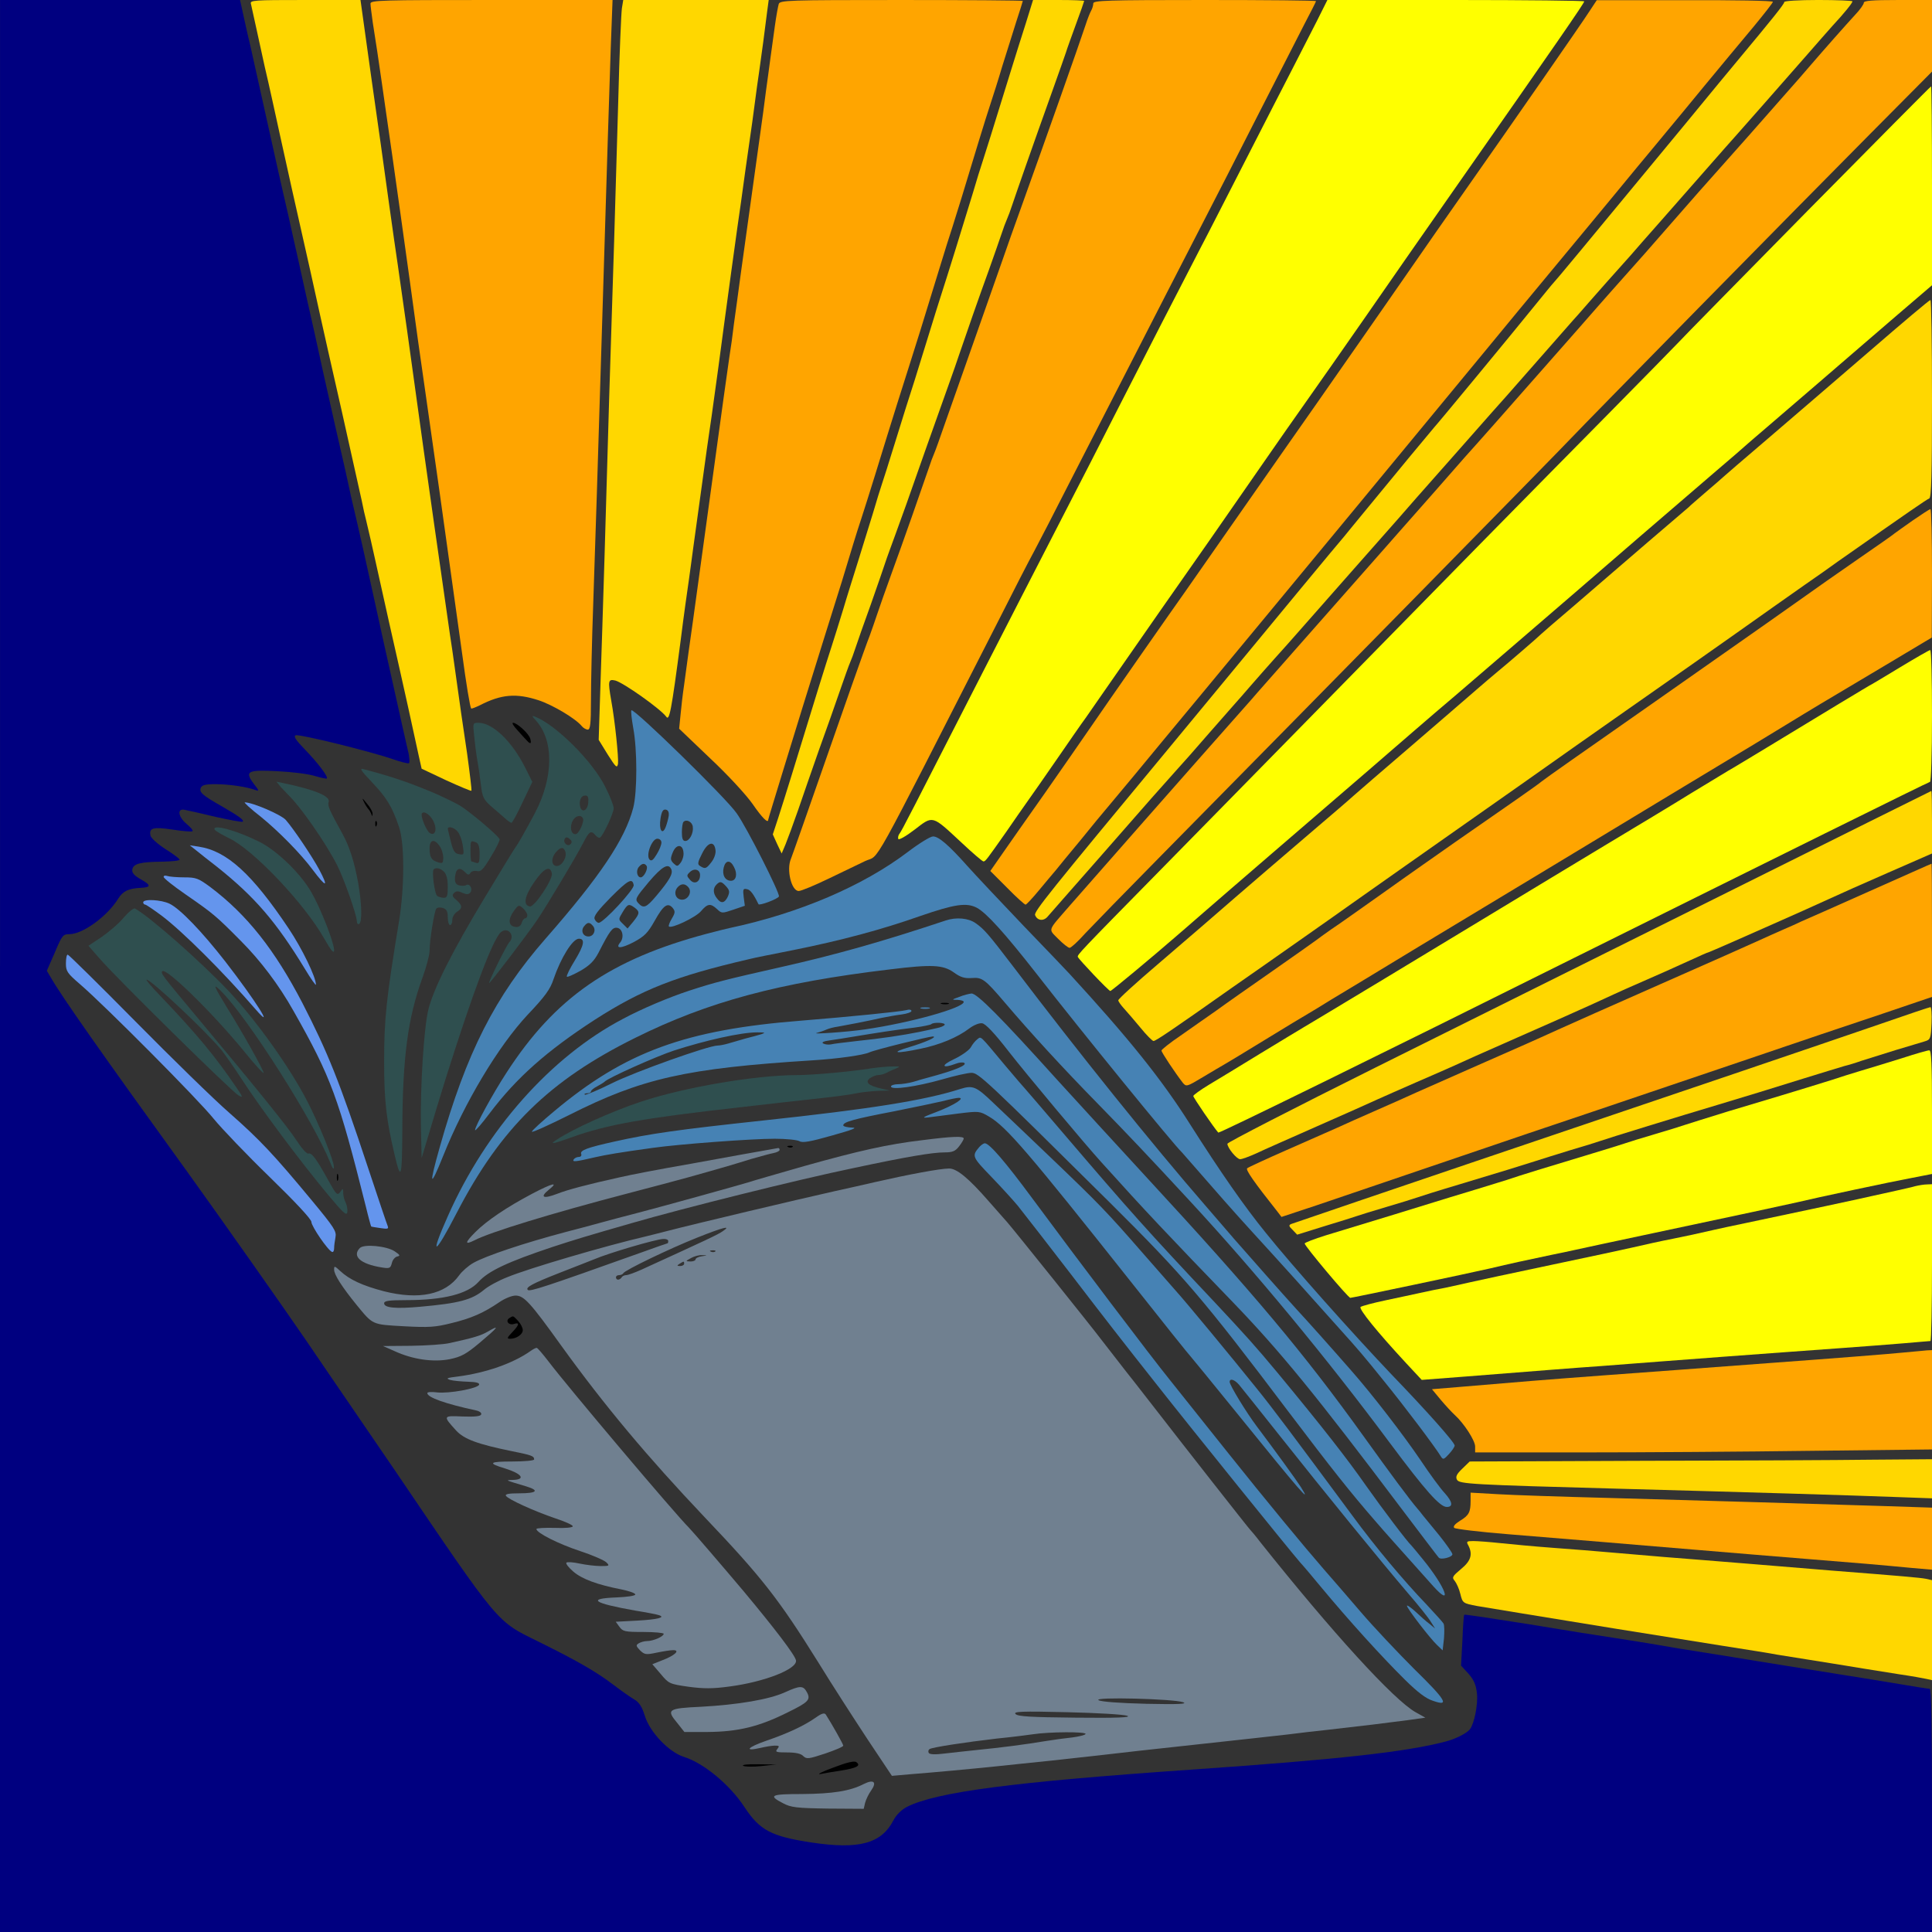 <?xml version="1.0" encoding="UTF-8" standalone="no"?>
<svg
   xmlns:dc="http://purl.org/dc/elements/1.1/"
   xmlns:cc="http://creativecommons.org/ns#"
   xmlns:rdf="http://www.w3.org/1999/02/22-rdf-syntax-ns#"
   xmlns:svg="http://www.w3.org/2000/svg"
   xmlns="http://www.w3.org/2000/svg"
   xmlns:sodipodi="http://sodipodi.sourceforge.net/DTD/sodipodi-0.dtd"
   xmlns:inkscape="http://www.inkscape.org/namespaces/inkscape"
   version="1.0"
   width="850pt"
   height="850pt"
   viewBox="0 0 850 850"
   preserveAspectRatio="xMidYMid meet"
   id="svg128"
   sodipodi:docname="bible76.svg"
   inkscape:version="0.92.2 5c3e80d, 2017-08-06">
  <rect x="0" y="0" width="850" height="850" fill="#333333" stroke="none"/>
  <defs
     id="defs132" />
  <sodipodi:namedview
     pagecolor="#ffffff"
     bordercolor="#666666"
     borderopacity="1"
     objecttolerance="10"
     gridtolerance="10"
     guidetolerance="10"
     inkscape:pageopacity="0"
     inkscape:pageshadow="2"
     inkscape:window-width="1920"
     inkscape:window-height="978"
     id="namedview130"
     showgrid="false"
     inkscape:zoom="0.48104058"
     inkscape:cx="566.66667"
     inkscape:cy="566.66667"
     inkscape:window-x="0"
     inkscape:window-y="1"
     inkscape:window-maximized="1"
     inkscape:current-layer="svg128" />
  <g
     transform="translate(0,850) scale(0.1,-0.1)"
     fill="#000000"
     stroke="none"
     id="g126">
    <path
       d="M0 4250 l0 -4250 4250 0 4250 0 0 535 c0 364 -3 535 -10 535 -6 0 -64 9 -128 20 -64 11 -189 31 -277 45 -356 57 -412 66 -465 75 -30 5 -86 14 -125 20 -71 11 -139 22 -242 40 -32 5 -103 17 -158 25 -55 8 -224 35 -374 60 -151 24 -277 43 -279 41 -2 -2 -6 -53 -8 -114 l-6 -110 33 -36 c24 -28 33 -49 37 -87 5 -49 -12 -132 -31 -157 -14 -18 -64 -43 -107 -54 -174 -46 -475 -79 -1110 -123 -796 -55 -1131 -99 -1261 -165 -24 -13 -46 -35 -58 -58 -53 -103 -151 -130 -362 -98 -176 27 -226 53 -294 156 -63 97 -180 194 -265 220 -67 21 -151 109 -173 181 -13 41 -25 60 -48 73 -17 10 -58 39 -92 65 -75 57 -161 106 -329 189 -185 91 -167 69 -628 749 -102 149 -205 300 -229 335 -24 35 -96 140 -159 233 -95 139 -370 530 -532 755 -378 523 -548 765 -595 847 l-19 32 35 80 c32 76 36 81 64 81 59 0 168 79 216 158 21 32 44 43 99 46 45 2 45 12 0 37 -30 17 -40 29 -38 43 4 26 34 34 131 35 42 1 77 4 77 9 0 4 -28 25 -63 47 -34 22 -63 48 -65 59 -7 34 12 39 98 26 44 -7 83 -10 87 -7 3 4 -9 18 -26 32 -38 32 -43 70 -8 62 12 -2 73 -16 136 -31 63 -14 117 -24 119 -21 7 7 -20 26 -91 67 -85 48 -101 62 -94 81 5 13 20 17 65 17 59 0 140 -12 176 -26 17 -6 16 -2 -7 27 -42 56 -29 63 104 56 63 -3 136 -12 164 -21 27 -8 51 -13 53 -11 7 7 -39 68 -96 127 -41 42 -52 59 -41 63 16 6 326 -70 427 -105 34 -12 66 -20 71 -18 4 2 3 28 -5 58 -12 51 -23 103 -75 335 -11 50 -24 108 -29 130 -5 22 -30 135 -55 250 -25 116 -55 248 -66 295 -20 83 -29 124 -48 213 -10 45 -21 93 -45 197 -8 36 -33 148 -56 250 -22 102 -54 246 -71 320 -34 155 -45 202 -59 265 -16 74 -28 126 -44 195 -8 36 -34 148 -56 250 -73 328 -81 364 -89 400 -5 19 -17 72 -27 118 l-18 82 -528 0 -528 0 0 -4250z"
       id="path4"
       style="fill:#000080" />
    <path
       d="M1104 8483 c2 -10 14 -63 26 -118 12 -55 28 -127 35 -160 8 -33 23 -100 34 -150 11 -49 49 -225 86 -390 76 -337 95 -421 123 -550 11 -49 54 -243 97 -430 42 -187 81 -362 87 -390 5 -27 14 -66 19 -85 15 -64 27 -114 39 -170 7 -30 16 -71 20 -90 4 -19 13 -60 20 -90 7 -30 16 -71 20 -90 77 -340 113 -505 132 -594 l13 -58 108 -51 c59 -27 109 -48 111 -46 2 2 -7 76 -19 164 -22 148 -30 202 -56 390 -5 39 -14 97 -19 130 -5 33 -14 96 -20 140 -6 44 -15 107 -20 140 -21 146 -33 229 -76 535 -57 416 -101 726 -114 815 -6 39 -24 165 -40 280 -16 116 -50 362 -77 548 l-47 337 -244 0 c-227 0 -243 -1 -238 -17z"
       id="path6"
       style="fill:#ffd700" />
    <path
       d="M1630 8484 c0 -9 5 -46 10 -83 14 -87 26 -168 40 -266 6 -44 15 -107 20 -140 24 -162 97 -684 140 -1000 12 -82 25 -177 30 -210 19 -129 97 -682 161 -1145 21 -156 37 -251 42 -257 2 -2 19 5 38 14 95 49 161 54 259 22 61 -20 162 -80 189 -113 7 -9 20 -16 27 -16 11 0 14 26 14 128 0 70 4 262 10 427 10 291 19 574 40 1260 21 690 30 977 37 1183 l8 212 -532 0 c-487 0 -533 -1 -533 -16z"
       id="path8"
       style="fill:#ffa500" />
    <path
       d="M2736 8463 c-3 -21 -11 -204 -16 -408 -11 -397 -24 -815 -40 -1310 -5 -170 -14 -479 -20 -685 -6 -206 -15 -474 -19 -595 l-7 -220 40 -65 c36 -57 41 -61 45 -40 3 26 -13 186 -30 279 -15 87 -13 94 18 87 37 -10 199 -125 224 -159 14 -20 22 19 64 338 13 105 30 224 36 265 6 41 14 104 19 140 5 36 14 101 20 145 6 44 15 109 20 145 5 36 14 101 20 145 6 44 16 109 21 145 5 36 18 130 29 210 30 228 89 659 100 730 5 36 14 101 20 145 6 44 15 107 20 140 5 33 14 98 20 145 6 47 15 112 20 145 10 70 26 188 35 263 l7 52 -320 0 -320 0 -6 -37z"
       id="path10"
       style="fill:#ffd700" />
    <path
       d="M3426 8482 c-3 -10 -11 -53 -17 -97 -6 -44 -15 -109 -20 -145 -5 -36 -13 -99 -19 -140 -5 -41 -18 -138 -29 -215 -11 -77 -29 -210 -41 -295 -12 -85 -30 -218 -41 -295 -10 -77 -24 -176 -30 -220 -5 -44 -14 -109 -20 -145 -12 -82 -25 -177 -94 -680 -31 -223 -60 -439 -66 -480 -6 -41 -15 -105 -20 -142 -5 -38 -14 -101 -19 -140 -6 -40 -13 -100 -16 -134 l-6 -60 136 -130 c78 -73 158 -160 187 -201 42 -61 69 -88 69 -69 0 3 30 100 66 218 36 117 74 240 84 273 10 33 53 170 95 305 74 234 93 297 130 420 9 30 25 80 35 110 10 30 37 116 60 190 76 248 132 424 150 480 18 55 65 206 135 435 20 66 45 145 55 175 18 56 51 163 115 375 20 66 45 145 55 175 10 30 33 102 50 160 18 58 46 145 61 194 16 49 29 90 29 92 0 2 -240 4 -534 4 -503 0 -535 -1 -540 -18z"
       id="path12"
       style="fill:#ffa500" />
    <path
       d="M4513 8397 c-18 -56 -46 -145 -62 -197 -81 -262 -123 -397 -131 -420 -5 -14 -23 -72 -40 -130 -36 -119 -113 -367 -140 -450 -10 -30 -32 -102 -50 -160 -18 -58 -47 -152 -65 -210 -19 -58 -57 -179 -85 -270 -28 -91 -55 -176 -60 -190 -5 -14 -23 -72 -40 -130 -18 -58 -47 -152 -65 -210 -18 -58 -48 -152 -65 -210 -18 -58 -40 -130 -50 -160 -10 -30 -37 -116 -60 -190 -106 -346 -148 -481 -176 -568 l-24 -73 19 -42 20 -42 17 40 c9 22 34 90 55 150 21 61 62 180 92 265 31 85 72 202 92 260 20 58 40 114 45 125 5 11 16 40 24 65 8 25 38 110 67 190 28 80 57 163 64 185 7 22 28 78 45 125 17 47 38 105 47 130 15 44 151 428 193 545 12 33 30 85 40 115 33 97 87 252 130 370 22 63 48 135 56 160 8 25 19 54 24 65 5 11 16 40 24 65 16 48 90 260 176 500 29 80 55 156 60 170 4 14 24 69 44 124 20 54 36 100 36 102 0 2 -51 4 -112 4 l-113 0 -32 -103z"
       id="path14"
       style="fill:#ffd700" />
    <path
       d="M4810 8485 c0 -8 -4 -23 -10 -33 -5 -9 -16 -37 -24 -62 -26 -79 -170 -487 -286 -810 -23 -63 -61 -171 -85 -240 -24 -69 -67 -190 -95 -270 -61 -173 -105 -298 -155 -440 -20 -58 -40 -114 -45 -125 -5 -11 -16 -40 -24 -65 -21 -62 -115 -331 -166 -470 -23 -63 -50 -140 -60 -170 -10 -30 -25 -73 -33 -95 -9 -22 -45 -123 -81 -225 -215 -616 -258 -737 -266 -758 -21 -48 2 -142 34 -142 11 0 71 25 135 56 64 31 135 65 158 76 67 31 7 -77 581 1048 68 135 141 277 162 315 21 39 89 171 152 295 410 800 524 1022 603 1175 34 66 136 264 225 440 90 176 185 362 211 413 27 51 49 95 49 97 0 3 -220 5 -490 5 -431 0 -490 -2 -490 -15z"
       id="path16"
       style="fill:#ffa500" />
    <path
       d="M5794 8408 c-26 -51 -75 -147 -109 -213 -34 -66 -124 -241 -200 -390 -76 -148 -169 -331 -208 -405 -122 -236 -210 -407 -357 -695 -78 -154 -177 -347 -220 -430 -167 -324 -262 -510 -380 -740 -309 -605 -353 -691 -362 -702 -6 -7 -8 -18 -6 -24 2 -6 33 11 72 41 82 63 75 65 205 -56 49 -46 93 -84 98 -84 9 1 12 5 100 130 32 47 75 108 94 135 20 28 78 111 129 185 51 74 109 158 129 185 19 28 85 122 146 210 61 88 143 205 181 260 39 55 139 199 224 320 84 121 194 279 243 350 50 72 128 184 175 250 47 66 160 228 252 360 91 132 267 384 390 560 459 656 580 831 580 839 0 3 -254 6 -565 6 l-565 0 -46 -92z"
       id="path18"
       style="fill:#ffff00" />
    <path
       d="M6994 8452 c-33 -52 -350 -508 -539 -777 -27 -38 -87 -124 -133 -190 -46 -66 -147 -212 -225 -324 -78 -112 -171 -246 -207 -297 -36 -52 -138 -198 -228 -326 -90 -128 -211 -303 -271 -388 -59 -85 -136 -195 -171 -245 -71 -100 -337 -481 -431 -618 -33 -48 -119 -172 -191 -275 -73 -103 -156 -222 -186 -265 l-55 -79 74 -74 c40 -41 77 -74 81 -74 4 0 30 28 59 63 28 34 61 73 73 87 11 14 61 75 111 135 49 61 99 121 111 135 12 14 66 79 121 145 54 66 187 226 294 355 236 284 1164 1407 1268 1534 67 82 140 170 456 551 50 61 138 166 194 235 57 69 121 145 141 170 21 25 93 112 161 195 68 82 163 197 212 255 48 58 87 108 87 112 0 5 -174 8 -387 7 l-388 0 -31 -47z"
       id="path20"
       style="fill:#ffa500" />
    <path
       d="M7850 8491 c0 -9 -55 -77 -200 -251 -21 -25 -127 -153 -236 -286 -456 -552 -568 -687 -579 -698 -6 -6 -39 -47 -75 -91 -100 -124 -438 -533 -450 -545 -5 -5 -179 -215 -310 -375 -36 -44 -75 -91 -86 -105 -24 -27 -324 -390 -465 -561 -47 -57 -184 -223 -305 -369 -528 -637 -596 -721 -590 -736 9 -24 36 -28 54 -8 9 11 110 125 223 254 236 270 277 316 339 385 25 27 93 104 150 170 58 66 110 125 115 131 6 6 37 42 70 80 33 38 80 91 105 119 25 27 76 85 113 127 89 101 392 445 426 483 14 17 127 145 251 285 123 140 227 257 230 260 3 3 68 77 145 165 77 88 142 162 145 165 3 3 37 41 75 85 60 68 87 99 150 169 6 6 42 47 80 91 39 44 72 82 75 85 3 3 68 77 145 165 77 88 142 162 145 165 8 8 296 335 370 420 36 41 81 93 101 115 54 58 89 102 89 109 0 3 -67 6 -150 6 -87 0 -150 -4 -150 -9z"
       id="path22"
       style="fill:#ffd700" />
    <path
       d="M8200 8488 c0 -7 -17 -31 -38 -53 -36 -39 -137 -153 -198 -224 -16 -19 -69 -80 -118 -135 -49 -56 -119 -135 -155 -176 -36 -41 -90 -101 -120 -135 -81 -91 -107 -120 -216 -245 -111 -127 -137 -157 -216 -245 -30 -34 -82 -92 -115 -130 -65 -75 -347 -394 -448 -509 -34 -38 -66 -74 -71 -80 -6 -6 -94 -105 -195 -221 -102 -115 -199 -226 -216 -245 -47 -53 -506 -574 -561 -636 -10 -12 -45 -52 -79 -90 -175 -197 -695 -788 -748 -849 -99 -114 -95 -100 -51 -145 22 -22 44 -40 51 -40 6 0 37 28 68 63 32 34 178 184 324 332 760 771 1745 1774 1814 1847 66 70 1009 1030 1320 1343 l268 270 0 157 0 158 -150 0 c-113 0 -150 -3 -150 -12z"
       id="path24"
       style="fill:#ffa500" />
    <path
       d="M7953 7573 c-297 -302 -552 -561 -567 -578 -15 -16 -154 -158 -309 -315 -336 -340 -733 -744 -1297 -1320 -228 -233 -533 -543 -676 -689 -354 -360 -365 -372 -362 -381 5 -12 136 -150 143 -150 5 0 177 143 290 241 17 14 71 62 121 105 50 43 182 158 294 254 320 275 592 510 625 539 37 32 160 138 195 167 24 20 465 400 522 449 55 48 478 413 608 524 74 63 140 120 146 126 6 5 35 31 65 56 30 26 142 122 249 214 107 93 264 227 347 299 l153 131 0 438 c0 240 -2 437 -4 437 -2 0 -246 -246 -543 -547z"
       id="path26"
       style="fill:#ffff00" />
    <path
       d="M8230 6959 c-140 -121 -343 -295 -450 -387 -107 -91 -197 -169 -200 -172 -3 -3 -36 -32 -75 -65 -38 -33 -72 -62 -75 -66 -3 -3 -84 -72 -180 -154 -96 -83 -177 -152 -180 -155 -3 -3 -68 -59 -145 -125 -77 -65 -142 -122 -145 -125 -8 -9 -153 -134 -190 -164 -19 -16 -62 -52 -95 -81 -33 -29 -161 -139 -285 -246 -124 -106 -238 -205 -255 -220 -16 -15 -113 -98 -215 -185 -102 -87 -239 -205 -305 -262 -151 -131 -137 -119 -342 -295 -95 -81 -173 -152 -173 -158 0 -5 12 -22 26 -37 14 -15 46 -53 72 -84 26 -32 52 -58 57 -58 10 0 84 50 346 235 63 44 124 87 136 95 54 38 307 215 388 273 120 85 338 238 510 359 146 102 327 230 480 338 50 35 155 109 235 165 182 127 398 279 470 330 128 91 204 144 296 209 55 38 122 85 149 105 318 223 392 274 403 278 9 4 12 101 12 439 0 239 -3 434 -7 434 -5 0 -123 -100 -263 -221z"
       id="path28"
       style="fill:#ffd700" />
    <path
       d="M8415 6210 c-38 -27 -74 -52 -80 -57 -5 -5 -75 -54 -155 -109 -80 -55 -205 -143 -278 -195 -73 -52 -186 -131 -250 -176 -259 -182 -529 -371 -739 -518 -70 -49 -130 -92 -133 -95 -5 -6 -161 -115 -375 -263 -71 -50 -213 -149 -315 -222 -102 -72 -207 -147 -235 -165 -27 -19 -56 -40 -65 -47 -8 -6 -94 -67 -190 -134 -96 -67 -209 -146 -250 -176 -41 -29 -112 -78 -157 -110 -46 -31 -83 -61 -83 -65 0 -8 60 -98 94 -142 15 -18 18 -17 88 25 40 24 82 49 93 55 11 6 92 55 180 109 88 54 174 106 190 115 17 10 62 37 100 61 39 23 212 128 385 233 528 318 772 466 1070 646 157 95 299 180 315 190 17 10 102 61 190 115 88 54 176 107 196 119 20 12 138 82 262 156 l226 135 1 283 c0 155 -3 282 -7 282 -5 -1 -39 -23 -78 -50z"
       id="path30"
       style="fill:#ffa500" />
    <path
       d="M8361 5565 c-68 -41 -124 -75 -125 -75 -3 0 -229 -137 -456 -275 -80 -48 -158 -96 -175 -105 -16 -10 -91 -55 -165 -100 -74 -46 -245 -149 -380 -230 -135 -81 -339 -205 -455 -275 -250 -152 -827 -500 -870 -525 -16 -10 -102 -61 -190 -115 -88 -54 -190 -116 -227 -138 -38 -23 -68 -45 -68 -49 0 -7 91 -140 110 -161 4 -4 708 341 1564 768 857 426 1562 775 1567 775 5 0 9 124 9 290 0 160 -3 290 -8 290 -4 0 -63 -34 -131 -75z"
       id="path32"
       style="fill:#ffff00" />
    <path
       d="M2778 5375 c-3 -3 1 -38 8 -78 18 -95 18 -281 0 -351 -36 -138 -145 -301 -386 -576 -223 -255 -348 -502 -465 -916 -49 -173 -44 -186 15 -39 94 235 243 483 371 620 77 81 100 113 114 156 32 94 84 179 112 179 28 0 23 -28 -17 -94 -23 -37 -39 -70 -36 -73 3 -3 29 9 60 26 41 24 60 43 79 79 49 96 61 113 82 110 24 -3 32 -42 14 -64 -24 -29 3 -28 59 1 48 26 62 40 93 95 38 68 57 81 79 55 11 -14 11 -21 -4 -46 -10 -17 -16 -32 -13 -35 11 -11 118 40 141 67 29 34 42 36 71 9 20 -19 22 -19 72 -2 l50 17 -5 38 c-4 34 -3 39 14 35 15 -2 29 -21 51 -66 3 -8 86 23 90 34 5 14 -141 303 -186 366 -46 67 -452 463 -463 453z m164 -465 c-2 -13 -8 -35 -13 -48 -15 -39 -31 -13 -23 37 5 31 11 41 23 39 11 -2 15 -12 13 -28z m106 -47 c4 -28 -14 -63 -33 -63 -11 0 -15 11 -15 38 0 21 3 42 7 46 13 13 38 1 41 -21z m-138 -70 c0 -10 -9 -33 -21 -52 -15 -25 -23 -31 -31 -23 -18 18 10 92 34 92 10 0 18 -7 18 -17z m238 -34 c2 -14 -6 -37 -18 -52 -23 -30 -28 -31 -50 -17 -12 7 -11 16 9 55 25 51 54 58 59 14z m-141 -9 c2 -14 -4 -34 -12 -45 -14 -18 -16 -18 -32 -3 -14 14 -14 21 -3 48 15 37 44 37 47 0z m222 -64 c17 -31 10 -61 -13 -61 -26 0 -40 26 -32 58 8 33 29 35 45 3z m-384 4 c7 -12 -12 -50 -26 -50 -16 0 -22 29 -9 45 14 17 26 19 35 5z m109 -16 c7 -19 -9 -47 -67 -116 -44 -52 -56 -57 -80 -30 -14 16 -10 23 46 90 61 72 89 87 101 56z m126 -24 c0 -31 -25 -43 -44 -21 -15 17 -16 20 -1 34 19 19 45 12 45 -13z m-292 -44 c4 -18 -133 -166 -154 -166 -6 0 -15 8 -18 17 -5 12 15 38 71 95 77 77 95 87 101 54z m407 -6 c15 -17 16 -24 7 -45 -14 -29 -30 -32 -48 -7 -17 21 -18 44 -2 60 16 16 22 15 43 -8z m-166 -4 c18 -22 -4 -58 -32 -54 -25 3 -34 32 -17 53 16 19 34 19 49 1z m-236 -90 c22 -17 22 -25 -7 -61 l-25 -30 -20 20 c-21 20 -21 20 -1 53 22 36 27 37 53 18z m-184 -80 c15 -18 3 -46 -20 -46 -25 0 -35 26 -19 45 15 19 24 19 39 1z"
       id="path34"
       style="fill:#4682b4" />
    <path
       d="M2357 5331 c81 -88 79 -253 -5 -411 -40 -75 -73 -133 -82 -145 -5 -5 -65 -104 -135 -220 -145 -240 -226 -401 -250 -495 -20 -79 -37 -348 -33 -525 l3 -130 18 60 c44 148 59 196 88 290 120 381 208 615 243 644 31 26 64 -16 37 -44 -13 -14 -93 -176 -89 -180 3 -3 168 213 213 280 39 57 172 280 199 333 28 55 36 61 56 37 7 -8 16 -13 20 -10 14 9 60 108 60 129 0 11 -16 53 -37 94 -55 112 -217 273 -309 309 -15 6 -15 3 3 -16z m231 -363 c-3 -36 -30 -46 -36 -15 -5 26 5 47 23 47 12 0 15 -8 13 -32z m-24 -67 c9 -13 -17 -71 -32 -71 -19 0 -26 28 -14 56 11 24 36 32 46 15z m-54 -115 c-13 -13 -35 7 -25 24 5 8 11 8 21 -1 10 -8 12 -15 4 -23z m-23 -32 c9 -24 -14 -64 -37 -64 -25 0 -27 35 -3 62 20 22 32 23 40 2z m-59 -97 c5 -26 -77 -149 -97 -145 -31 6 -23 46 20 108 42 61 70 74 77 37z m-108 -184 c0 -7 -4 -13 -9 -13 -5 0 -13 -9 -16 -21 -5 -14 -14 -19 -28 -17 -30 4 -33 32 -7 69 21 29 23 29 41 13 10 -9 19 -23 19 -31z"
       id="path36"
       style="fill:#2f4f4f" />
    <path
       d="M2086 5263 c3 -32 9 -80 14 -108 5 -27 12 -77 16 -110 6 -51 12 -63 42 -90 19 -16 46 -40 60 -52 14 -13 28 -23 32 -23 4 0 26 40 49 90 l43 90 -33 66 c-58 114 -142 194 -204 194 -25 0 -25 -1 -19 -57z"
       id="path38"
       style="fill:#2f4f4f" />
    <path
       d="M2276 5288 c16 -18 34 -38 41 -45 17 -19 22 -16 16 7 -6 22 -58 70 -76 70 -6 0 2 -14 19 -32z"
       id="path40" />
    <path
       d="M1636 5059 c65 -68 90 -109 120 -199 24 -71 24 -262 0 -410 -57 -346 -66 -434 -66 -620 0 -171 9 -253 45 -406 29 -125 34 -109 35 101 1 321 24 497 89 674 17 47 31 100 31 118 0 47 21 176 30 186 5 5 17 6 29 2 16 -5 21 -15 21 -41 0 -19 5 -34 10 -34 6 0 10 10 10 23 0 12 9 28 20 35 26 16 25 29 -2 52 -18 15 -20 21 -11 31 10 9 18 10 37 1 19 -8 27 -8 35 1 12 16 -2 42 -18 33 -6 -4 -20 -4 -32 -1 -15 5 -19 14 -17 38 4 36 19 44 43 21 13 -14 18 -15 25 -4 4 7 17 10 28 8 17 -5 28 6 62 63 23 37 40 72 38 77 -6 16 -132 122 -175 148 -24 14 -78 40 -120 58 -103 43 -178 69 -303 102 -20 5 -13 -5 36 -57z m274 -179 c14 -33 2 -59 -19 -45 -15 9 -42 75 -35 86 9 15 41 -8 54 -41z m103 -38 c9 -10 19 -37 23 -61 6 -41 6 -43 -16 -39 -18 2 -26 13 -36 53 -7 28 -13 53 -14 58 0 14 27 7 43 -11z m-79 -64 c9 -12 16 -35 16 -51 0 -25 -3 -27 -22 -21 -30 9 -38 22 -38 62 0 38 21 43 44 10z m160 16 c11 -4 16 -19 16 -51 0 -37 -3 -44 -16 -39 -9 3 -18 6 -20 6 -2 0 -4 20 -4 45 0 48 0 48 24 39z m-140 -130 c10 -10 16 -33 16 -65 0 -40 -3 -49 -17 -49 -10 0 -23 4 -29 8 -12 7 -25 108 -16 117 10 10 31 5 46 -11z"
       id="path42"
       style="fill:#2f4f4f" />
    <path
       d="M1235 5038 c11 -12 25 -27 31 -33 55 -52 168 -214 218 -313 29 -57 86 -219 86 -245 0 -10 5 -15 10 -12 14 9 12 86 -4 180 -17 93 -38 160 -70 218 -56 101 -66 123 -60 139 8 25 -61 54 -201 83 l-29 6 19 -23z"
       id="path44"
       style="fill:#2f4f4f" />
    <path
       d="M7600 4574 c-492 -245 -1189 -592 -1547 -770 -359 -179 -653 -330 -653 -336 0 -18 41 -68 56 -68 9 0 41 12 72 26 31 15 152 68 267 119 116 51 235 104 265 118 30 14 107 47 170 75 63 27 135 59 160 70 25 12 153 69 285 127 132 58 256 113 275 122 19 8 62 28 95 43 33 15 80 37 105 48 151 66 223 98 288 128 41 19 75 34 78 34 3 0 194 84 324 142 25 11 65 29 90 40 25 11 77 35 115 52 39 18 157 71 263 117 l192 84 0 137 c0 76 -1 138 -3 138 -1 0 -405 -201 -897 -446z"
       id="path46"
       style="fill:#ffd700" />
    <path
       d="M1602 4970 c7 -14 16 -27 19 -30 3 -3 9 -12 12 -20 5 -13 6 -13 6 0 1 8 -11 29 -25 45 -21 26 -23 27 -12 5z"
       id="path48" />
    <path
       d="M1147 4907 c80 -65 178 -165 229 -234 60 -80 71 -79 28 2 -32 59 -112 178 -147 218 -21 23 -146 77 -180 77 -5 0 26 -29 70 -63z"
       id="path50"
       style="fill:#6495ed" />
    <path
       d="M1651 4874 c0 -11 3 -14 6 -6 3 7 2 16 -1 19 -3 4 -6 -2 -5 -13z"
       id="path52" />
    <path
       d="M945 4849 c4 -5 32 -22 63 -37 105 -49 330 -286 417 -439 33 -58 45 -71 45 -53 -1 36 -61 188 -101 256 -49 84 -152 183 -229 221 -100 50 -211 80 -195 52z"
       id="path54"
       style="fill:#2f4f4f" />
    <path
       d="M3993 4751 c-197 -149 -477 -269 -783 -334 -14 -3 -59 -14 -100 -25 -425 -113 -668 -281 -882 -612 -60 -92 -138 -235 -138 -252 0 -6 29 27 65 75 117 155 250 273 461 410 209 134 356 192 679 267 22 6 110 23 195 40 209 42 386 89 559 150 151 52 203 60 249 36 42 -23 119 -107 263 -291 200 -257 605 -754 639 -785 3 -3 50 -57 105 -120 55 -63 118 -135 141 -160 22 -25 90 -99 150 -165 60 -66 145 -160 189 -210 44 -49 94 -105 112 -125 80 -89 100 -112 191 -225 88 -108 227 -292 252 -334 9 -14 13 -12 35 12 14 15 25 32 25 37 0 14 -120 149 -277 312 -175 184 -435 476 -554 624 -95 117 -198 265 -334 479 -125 198 -272 380 -530 661 -5 6 -96 101 -201 210 -105 110 -216 228 -248 264 -82 92 -126 130 -151 130 -12 0 -62 -31 -112 -69z"
       id="path56"
       style="fill:#4682b4" />
    <path
       d="M864 4758 c16 -13 56 -45 90 -71 167 -133 260 -241 387 -449 27 -45 49 -76 49 -70 0 33 -61 159 -120 247 -160 239 -271 341 -395 360 l-40 6 29 -23z"
       id="path58"
       style="fill:#6495ed" />
    <path
       d="M8225 4579 c-148 -66 -283 -126 -300 -133 -16 -8 -52 -24 -80 -36 -27 -12 -75 -33 -105 -47 -30 -14 -226 -101 -435 -193 -209 -92 -406 -180 -437 -194 -143 -65 -185 -83 -378 -168 -113 -50 -230 -102 -260 -115 -30 -14 -109 -49 -175 -78 -66 -29 -145 -64 -175 -78 -30 -13 -129 -57 -220 -97 -91 -40 -169 -76 -173 -80 -7 -7 28 -58 135 -193 l16 -21 154 51 c84 29 340 115 568 193 228 78 521 177 650 220 129 44 422 143 650 220 228 78 511 173 628 212 l212 72 0 293 c0 161 -1 293 -2 293 -2 0 -124 -55 -273 -121z"
       id="path60"
       style="fill:#ffa500" />
    <path
       d="M720 4642 c0 -6 43 -40 95 -76 124 -86 134 -94 245 -206 85 -85 167 -193 232 -309 165 -291 198 -382 318 -861 11 -46 22 -85 23 -86 1 -1 19 -4 40 -7 34 -5 38 -4 32 11 -4 9 -42 123 -85 252 -128 387 -178 510 -290 728 -122 234 -243 387 -403 508 -54 40 -64 44 -117 44 -32 0 -65 3 -74 6 -9 3 -16 2 -16 -4z"
       id="path62"
       style="fill:#6495ed" />
    <path
       d="M630 4530 c0 -5 4 -10 9 -10 4 0 38 -23 74 -50 90 -68 268 -245 411 -410 90 -104 -1 40 -133 210 -102 131 -199 232 -245 254 -37 18 -116 22 -116 6z"
       id="path64"
       style="fill:#6495ed" />
    <path
       d="M546 4465 c-20 -25 -64 -63 -97 -86 l-60 -40 50 -57 c73 -85 583 -587 610 -601 21 -12 21 -9 -10 36 -93 137 -172 232 -333 401 -38 39 -66 72 -61 72 19 0 249 -215 328 -308 15 -18 57 -79 94 -135 78 -121 258 -362 375 -502 68 -82 84 -96 86 -78 2 12 -2 31 -7 42 -6 11 -11 30 -11 42 0 22 -1 22 -13 5 -13 -17 -17 -13 -52 50 -53 96 -74 124 -88 119 -7 -3 -30 23 -52 57 -37 57 -163 214 -458 567 -132 158 -141 170 -133 178 17 17 221 -183 358 -350 48 -60 88 -103 88 -97 0 11 -93 178 -160 285 -62 101 -67 115 -23 70 119 -122 402 -567 476 -750 11 -28 16 -33 16 -19 1 26 -66 190 -117 289 -78 151 -227 359 -348 487 -123 129 -340 321 -410 361 -6 3 -27 -14 -48 -38z"
       id="path66"
       style="fill:#2f4f4f" />
    <path
       d="M4160 4450 c-276 -92 -481 -150 -725 -205 -244 -55 -294 -68 -401 -103 -92 -30 -210 -80 -294 -125 -316 -166 -601 -487 -769 -866 -83 -186 -60 -178 39 14 193 372 407 582 785 769 320 159 633 243 1120 301 186 23 234 20 281 -13 30 -22 48 -27 79 -25 46 4 58 -5 145 -107 113 -133 257 -290 409 -445 128 -131 223 -231 406 -429 285 -308 600 -688 881 -1066 155 -208 219 -280 249 -280 29 0 26 22 -8 60 -20 21 -68 87 -108 147 -73 108 -213 290 -304 393 -98 112 -191 216 -241 270 -61 67 -198 222 -275 310 -31 36 -87 101 -125 145 -236 272 -552 665 -845 1051 -110 144 -128 165 -166 192 -32 23 -86 28 -133 12z"
       id="path68"
       style="fill:#4682b4" />
    <path
       d="M290 4261 c0 -34 6 -43 63 -92 107 -92 519 -506 587 -591 36 -44 147 -160 247 -257 113 -110 183 -185 183 -197 0 -19 73 -126 91 -132 5 -2 9 5 9 16 0 11 3 33 6 49 5 26 -6 43 -102 159 -169 204 -230 269 -364 387 -69 60 -255 242 -415 404 -159 161 -293 293 -297 293 -5 0 -8 -17 -8 -39z"
       id="path70"
       style="fill:#6495ed" />
    <path
       d="M4220 4114 c-34 -12 -34 -13 -7 -13 15 -1 27 -4 27 -9 0 -26 -234 -92 -435 -121 -73 -11 -245 -23 -210 -15 11 3 29 9 40 14 11 5 34 11 50 13 35 6 129 24 195 39 25 5 64 12 88 15 23 3 42 10 42 15 0 6 -10 8 -22 4 -27 -7 -248 -29 -458 -46 -514 -40 -779 -137 -1092 -399 -54 -45 -98 -85 -98 -90 0 -5 73 28 163 73 321 162 515 206 1072 241 112 7 224 23 250 35 22 11 262 70 279 70 23 -1 -31 -25 -104 -47 -87 -26 -59 -30 50 -7 84 17 163 50 214 89 20 15 44 25 57 23 15 -2 54 -43 116 -123 77 -99 338 -411 410 -490 190 -211 293 -320 578 -615 208 -216 364 -407 739 -905 87 -115 162 -214 166 -218 9 -11 60 2 60 15 0 6 -26 43 -57 82 -32 39 -65 79 -73 89 -8 11 -19 24 -25 31 -29 33 -116 150 -235 316 -262 365 -480 625 -960 1145 -107 116 -280 305 -385 420 -257 285 -357 385 -381 384 -10 -1 -35 -7 -54 -15z m-64 -123 c-3 -5 -18 -11 -33 -14 -16 -4 -50 -11 -78 -17 -74 -15 -168 -29 -275 -40 -52 -6 -104 -12 -115 -15 -11 -2 -26 0 -33 4 -9 5 1 10 30 14 23 3 72 11 108 17 97 16 187 30 263 39 38 5 71 12 74 15 10 10 65 7 59 -3z m-806 -41 c-14 -4 -45 -13 -70 -19 -25 -7 -59 -17 -76 -22 -17 -5 -38 -9 -47 -9 -39 0 -363 -115 -465 -166 -62 -31 -116 -53 -119 -50 -4 3 1 6 10 6 10 0 17 4 17 8 0 5 12 15 28 23 15 8 29 17 32 20 14 16 226 111 305 137 139 45 295 80 365 80 36 0 40 -1 20 -8z"
       id="path72"
       style="fill:#4682b4" />
    <path
       d="M4143 4083 c9 -2 23 -2 30 0 6 3 -1 5 -18 5 -16 0 -22 -2 -12 -5z"
       id="path74" />
    <path
       d="M4053 4063 c9 -2 25 -2 35 0 9 3 1 5 -18 5 -19 0 -27 -2 -17 -5z"
       id="path76"
       style="fill:#4682b4" />
    <path
       d="M8270 3994 c-271 -93 -851 -290 -1795 -609 -257 -87 -769 -261 -794 -270 -12 -5 -11 -10 6 -26 l20 -21 119 37 c66 20 130 40 144 45 14 5 72 23 130 40 58 17 116 35 130 40 14 5 99 32 190 59 199 60 258 78 330 101 30 10 102 32 160 50 58 17 116 35 130 40 27 10 362 113 520 160 140 42 208 63 375 115 83 26 164 50 180 55 17 4 50 14 75 23 25 8 92 29 150 47 58 17 116 35 130 39 23 7 25 13 28 79 2 40 -1 72 -5 71 -4 0 -105 -34 -223 -75z"
       id="path78"
       style="fill:#ffd700" />
    <path
       d="M4299 3927 c-9 -7 -21 -22 -28 -35 -7 -12 -40 -36 -74 -52 -60 -28 -53 -43 8 -20 15 6 31 7 37 4 16 -10 -43 -34 -159 -65 -18 -5 -48 -13 -66 -19 -18 -5 -48 -10 -65 -10 -18 0 -32 -5 -32 -10 0 -17 112 -1 225 31 55 16 113 29 129 29 31 0 62 -29 611 -573 322 -320 408 -420 783 -917 193 -255 275 -358 381 -480 49 -57 89 -101 257 -289 88 -97 53 -3 -43 115 -26 32 -50 61 -53 64 -17 15 -127 160 -201 265 -81 116 -191 257 -388 495 -99 119 -137 161 -281 315 -284 301 -374 402 -655 731 -93 109 -172 201 -175 204 -3 3 -44 50 -90 105 -113 135 -102 126 -121 112z"
       id="path80"
       style="fill:#4682b4" />
    <path
       d="M8370 3845 c-58 -18 -139 -43 -180 -55 -41 -12 -100 -31 -130 -41 -30 -9 -80 -25 -110 -34 -30 -9 -82 -25 -115 -35 -33 -10 -136 -41 -230 -69 -93 -29 -181 -56 -195 -61 -14 -5 -72 -23 -130 -40 -58 -17 -116 -35 -130 -40 -14 -5 -79 -25 -145 -45 -196 -59 -317 -96 -375 -116 -30 -9 -80 -25 -110 -34 -97 -29 -171 -52 -385 -118 -115 -35 -252 -77 -302 -92 -51 -16 -93 -32 -93 -36 0 -11 191 -239 201 -239 8 0 531 110 617 130 84 20 152 35 272 60 30 6 73 15 95 20 22 5 180 39 350 75 378 80 577 123 630 135 78 19 421 92 508 108 l87 17 0 272 c0 212 -3 273 -12 272 -7 0 -60 -15 -118 -34z"
       id="path82"
       style="fill:#ffff00" />
    <path
       d="M3835 3800 c-93 -15 -260 -30 -329 -30 -180 0 -494 -53 -686 -117 -130 -43 -305 -122 -375 -170 -29 -19 -11 -16 69 13 158 57 319 85 756 134 52 6 131 15 175 20 44 5 125 14 180 20 55 6 122 15 148 21 27 5 70 9 95 10 l47 1 -39 9 c-56 13 -71 28 -49 45 10 7 26 14 36 14 9 0 25 4 35 9 9 5 28 14 42 19 23 10 22 11 -15 10 -22 0 -62 -4 -90 -8z"
       id="path84"
       style="fill:#2f4f4f" />
    <path
       d="M4225 3709 c-156 -50 -393 -88 -870 -139 -371 -40 -493 -57 -650 -92 -122 -27 -154 -39 -148 -55 3 -7 -2 -13 -10 -13 -9 0 -19 -5 -23 -11 -7 -12 6 -11 96 10 44 10 107 21 253 41 113 16 432 40 535 40 51 0 100 -5 110 -11 13 -8 47 -2 142 25 93 26 115 35 88 35 -21 1 -38 5 -38 10 0 15 48 28 220 61 91 18 190 39 220 46 30 8 60 14 68 14 30 0 -20 -32 -95 -61 -64 -24 -71 -29 -38 -25 22 3 81 10 132 17 90 11 93 11 135 -14 76 -45 169 -153 628 -732 139 -176 256 -322 260 -325 3 -3 93 -113 200 -245 279 -345 336 -411 283 -327 -17 27 -120 169 -194 267 -46 61 -119 181 -119 195 0 17 21 11 41 -12 11 -13 94 -117 186 -233 187 -236 436 -542 558 -685 45 -52 90 -108 100 -125 l19 -30 -24 20 c-14 10 -42 35 -62 54 -21 19 -38 31 -38 26 0 -11 101 -143 133 -173 l24 -23 6 53 c2 29 2 58 -2 65 -3 6 -38 44 -76 85 -99 103 -223 251 -323 387 -271 366 -353 476 -426 566 -101 126 -310 379 -352 425 -17 19 -84 96 -149 170 -156 179 -191 215 -401 416 -98 94 -213 203 -254 242 -76 73 -90 78 -145 61z"
       id="path86"
       style="fill:#4682b4" />
    <path
       d="M4060 3484 c-154 -18 -282 -47 -521 -114 -118 -34 -227 -65 -244 -71 -46 -14 -366 -103 -485 -134 -58 -15 -134 -35 -170 -45 -36 -10 -103 -28 -150 -40 -185 -49 -352 -105 -407 -136 -23 -13 -51 -38 -63 -55 -61 -85 -177 -109 -331 -70 -95 25 -151 51 -192 89 -25 23 -27 24 -27 6 0 -22 34 -75 98 -154 74 -90 67 -87 209 -95 111 -6 139 -4 210 14 87 21 141 45 210 92 23 16 55 29 71 29 37 0 64 -29 201 -220 192 -266 379 -489 631 -755 251 -264 325 -358 499 -637 62 -101 161 -254 219 -342 l106 -159 80 7 c102 8 265 23 381 35 50 5 158 17 240 25 83 9 188 21 235 26 47 6 229 26 405 45 176 19 356 39 400 44 44 6 125 15 180 21 143 16 258 30 348 42 l78 11 -43 24 c-96 54 -366 350 -683 748 -21 28 -42 52 -45 55 -5 4 -304 385 -416 530 -24 30 -81 105 -129 165 -47 61 -96 123 -108 139 -42 56 -386 485 -415 518 -16 18 -53 60 -82 93 -88 101 -141 145 -175 144 -39 0 -182 -27 -322 -59 -48 -11 -118 -27 -178 -40 -165 -37 -621 -145 -740 -176 -33 -9 -76 -19 -95 -24 -176 -41 -514 -140 -608 -179 -39 -15 -86 -41 -103 -56 -53 -44 -111 -59 -279 -74 -109 -10 -160 -5 -160 15 0 11 21 14 97 14 164 0 270 27 318 80 43 48 128 88 329 155 92 30 147 47 346 104 224 65 733 192 975 242 234 50 348 69 401 69 34 0 47 5 63 26 12 15 21 31 21 35 0 11 -48 10 -180 -7z m-879 -400 c-20 -15 -79 -42 -359 -170 -29 -13 -59 -24 -67 -24 -7 0 -17 -4 -20 -10 -3 -5 -10 -10 -16 -10 -5 0 -9 5 -9 10 0 6 6 10 14 10 8 0 16 4 18 8 5 13 205 109 323 156 118 47 154 56 116 30z m-241 -44 c0 -5 -1 -10 -3 -10 -1 0 -54 -18 -117 -41 -423 -151 -490 -173 -498 -164 -11 11 20 28 140 75 73 28 142 56 153 60 63 27 270 88 303 89 12 1 22 -3 22 -9z m207 -46 c-3 -3 -12 -4 -19 -1 -8 3 -5 6 6 6 11 1 17 -2 13 -5z m-59 -21 c-16 -2 -28 -9 -28 -14 0 -5 -10 -9 -22 -9 -23 1 -23 1 2 15 14 8 36 14 50 13 24 -1 24 -1 -2 -5z m-78 -33 c0 -5 -8 -10 -17 -10 -15 0 -16 2 -3 10 19 12 20 12 20 0z m2195 -1929 c22 -8 -19 -10 -162 -7 -119 3 -199 9 -210 16 -24 15 328 6 372 -9z m-245 -60 c18 -7 -44 -10 -227 -8 -198 2 -255 5 -265 16 -11 11 24 13 227 8 132 -3 251 -10 265 -16z m-184 -80 c-3 -5 -29 -11 -58 -15 -29 -3 -82 -10 -118 -16 -89 -15 -199 -29 -300 -39 -47 -5 -113 -12 -146 -16 -40 -5 -64 -4 -68 3 -3 6 -2 13 4 17 13 8 158 30 295 46 61 6 133 15 160 19 71 11 237 12 231 1z"
       id="path88"
       style="fill:#708090" />
    <path
       d="M4308 3453 c-33 -39 -31 -43 54 -131 46 -48 98 -105 116 -127 43 -54 141 -181 232 -299 150 -196 227 -295 374 -481 162 -206 594 -741 637 -790 15 -16 55 -64 89 -105 122 -147 265 -305 372 -411 55 -54 91 -82 123 -92 74 -26 58 2 -84 141 -70 70 -177 183 -236 252 -59 69 -131 152 -160 185 -87 100 -258 307 -423 514 -86 108 -199 250 -252 316 -89 110 -402 524 -610 805 -116 157 -187 240 -207 240 -6 0 -17 -8 -25 -17z"
       id="path90"
       style="fill:#4682b4" />
    <path
       d="M3468 3453 c7 -3 16 -2 19 1 4 3 -2 6 -13 5 -11 0 -14 -3 -6 -6z"
       id="path92" />
    <path
       d="M3260 3420 c-85 -16 -184 -33 -220 -40 -149 -26 -258 -47 -315 -60 -140 -31 -227 -54 -273 -72 -62 -24 -79 -16 -37 18 45 36 16 29 -72 -17 -114 -60 -202 -120 -251 -169 -47 -47 -49 -59 -5 -37 69 36 340 119 673 206 107 28 228 60 267 71 161 45 211 60 278 81 39 11 82 23 98 26 15 3 27 9 27 14 0 5 -3 9 -7 8 -5 -1 -78 -14 -163 -29z"
       id="path94"
       style="fill:#708090" />
    <path
       d="M1482 3320 c0 -14 2 -19 5 -12 2 6 2 18 0 25 -3 6 -5 1 -5 -13z"
       id="path96" />
    <path
       d="M8425 3281 c-16 -5 -55 -13 -85 -20 -30 -7 -73 -16 -95 -21 -37 -9 -350 -76 -565 -121 -52 -11 -115 -24 -140 -30 -73 -17 -121 -27 -180 -39 -62 -12 -114 -24 -180 -39 -25 -6 -184 -40 -355 -76 -170 -36 -330 -70 -355 -76 -62 -14 -119 -27 -160 -34 -19 -4 -51 -11 -70 -15 -19 -4 -82 -18 -140 -30 -58 -12 -109 -26 -114 -30 -9 -9 74 -111 201 -248 l68 -73 195 15 c344 27 452 36 595 46 77 6 194 15 260 20 66 5 185 14 265 20 80 6 201 15 270 20 69 5 193 14 275 20 83 6 200 15 260 20 61 5 113 10 118 10 4 0 7 155 7 345 l0 345 -22 -1 c-13 0 -36 -4 -53 -8z"
       id="path98"
       style="fill:#ffff00" />
    <path
       d="M1583 3009 c-35 -36 3 -70 95 -85 36 -6 40 -4 46 19 3 14 14 27 24 29 14 3 12 7 -12 23 -35 23 -135 33 -153 14z"
       id="path100"
       style="fill:#708090" />
    <path
       d="M2241 2701 c-19 -12 -3 -33 20 -26 26 9 24 -4 -8 -37 -22 -23 -24 -28 -9 -28 28 0 56 19 56 38 0 10 -9 28 -20 40 -24 25 -21 24 -39 13z"
       id="path102" />
    <path
       d="M2145 2641 c-29 -17 -62 -27 -167 -50 -26 -6 -102 -11 -170 -12 l-123 -1 50 -22 c80 -37 170 -50 243 -36 52 11 72 22 132 72 83 70 92 82 35 49z"
       id="path104"
       style="fill:#708090" />
    <path
       d="M2334 2556 c-78 -55 -197 -96 -319 -112 -49 -6 -55 -8 -35 -15 14 -4 49 -7 78 -8 37 -1 52 -5 50 -13 -6 -17 -134 -40 -185 -34 -24 3 -43 2 -43 -3 0 -19 79 -47 213 -76 16 -3 27 -11 24 -18 -3 -8 -27 -11 -82 -9 -87 4 -87 3 -28 -62 35 -38 95 -60 247 -91 85 -17 96 -21 96 -36 0 -5 -43 -9 -97 -9 -101 0 -109 -7 -33 -30 75 -23 95 -49 38 -51 -37 -1 -38 0 59 -29 58 -18 44 -30 -33 -30 -44 0 -63 -3 -58 -11 9 -15 125 -68 217 -99 43 -14 78 -30 77 -35 0 -6 -35 -9 -80 -7 -44 1 -80 -1 -80 -5 0 -17 98 -66 192 -97 55 -18 107 -41 116 -50 15 -15 13 -16 -25 -16 -23 0 -65 5 -93 11 -28 6 -54 8 -58 4 -4 -4 10 -22 30 -39 38 -33 105 -58 213 -79 33 -7 60 -16 60 -22 0 -6 -36 -11 -82 -13 -133 -5 -104 -25 82 -58 50 -8 96 -17 104 -20 31 -10 -6 -19 -95 -24 l-95 -5 16 -22 c15 -21 24 -23 106 -23 49 0 89 -4 89 -8 0 -12 -46 -32 -73 -32 -12 0 -29 -5 -37 -10 -13 -8 -12 -12 6 -31 20 -19 26 -20 73 -10 29 6 61 11 73 11 32 0 6 -24 -47 -44 l-45 -18 37 -43 c35 -42 38 -44 122 -56 68 -9 106 -9 180 1 154 20 300 77 293 115 -4 23 -94 141 -231 305 -91 108 -225 264 -241 280 -57 56 -532 618 -619 733 -24 31 -46 57 -50 57 -4 0 -16 -6 -27 -14z"
       id="path106"
       style="fill:#708090" />
    <path
       d="M8370 2549 c-47 -5 -299 -25 -560 -44 -261 -20 -594 -44 -740 -55 -270 -20 -403 -31 -637 -51 l-133 -11 39 -47 c21 -25 49 -55 61 -66 41 -37 90 -113 90 -139 l0 -26 473 0 c259 0 712 3 1005 7 l532 6 0 219 0 218 -22 -1 c-13 -1 -61 -6 -108 -10z"
       id="path108"
       style="fill:#ffa500" />
    <path
       d="M7220 2073 l-754 -3 -33 -32 c-24 -23 -30 -35 -23 -48 10 -19 59 -22 720 -40 558 -15 1020 -29 1203 -36 l167 -6 0 86 0 86 -262 -2 c-145 -2 -603 -4 -1018 -5z"
       id="path110"
       style="fill:#ffd700" />
    <path
       d="M6470 1897 c0 -50 -7 -64 -47 -88 -22 -14 -31 -25 -25 -31 5 -5 113 -18 238 -28 450 -37 500 -41 604 -50 58 -5 166 -14 240 -20 74 -6 182 -15 240 -20 58 -5 168 -14 245 -20 77 -6 187 -15 245 -20 58 -5 147 -13 198 -18 l92 -8 0 137 0 136 -212 7 c-283 9 -793 24 -1223 36 -192 5 -405 12 -472 16 l-123 7 0 -36z"
       id="path112"
       style="fill:#ffa500" />
    <path
       d="M6460 1701 c20 -39 12 -68 -32 -104 -38 -32 -41 -37 -28 -52 8 -10 20 -36 25 -58 10 -40 11 -41 75 -53 36 -6 126 -21 200 -33 74 -12 160 -26 190 -31 52 -9 276 -45 690 -111 102 -16 210 -33 240 -39 30 -5 87 -14 125 -20 39 -6 95 -15 125 -20 76 -13 167 -27 285 -46 55 -8 110 -18 123 -21 l22 -5 0 220 0 220 -27 6 c-26 5 -106 12 -413 36 -69 6 -233 19 -365 30 -132 11 -301 24 -375 30 -74 6 -180 15 -235 20 -55 5 -167 14 -250 20 -82 6 -188 16 -235 21 -47 5 -100 9 -118 9 -29 0 -32 -2 -22 -19z"
       id="path114"
       style="fill:#ffd700" />
    <path
       d="M3452 1054 c-69 -31 -204 -54 -367 -63 -148 -7 -155 -12 -104 -73 l30 -38 102 0 c134 1 226 23 352 86 92 45 103 56 85 89 -16 30 -30 30 -98 -1z"
       id="path116"
       style="fill:#708090" />
    <path
       d="M3590 944 c-51 -36 -126 -71 -220 -103 -83 -29 -98 -48 -24 -31 21 5 50 10 63 10 20 0 21 -2 11 -15 -11 -13 -5 -15 43 -15 37 0 61 -5 71 -16 15 -14 23 -13 96 11 44 15 80 30 80 35 0 6 -50 95 -77 137 -6 8 -18 5 -43 -13z"
       id="path118"
       style="fill:#708090" />
    <path
       d="M3665 723 c-49 -18 -74 -31 -55 -28 19 4 62 11 95 16 66 11 83 21 63 36 -9 7 -40 0 -103 -24z"
       id="path120" />
    <path
       d="M3270 731 c8 -4 44 -5 80 -1 l65 7 -80 1 c-45 1 -73 -2 -65 -7z"
       id="path122" />
    <path
       d="M3800 651 c-60 -31 -137 -43 -271 -44 -139 0 -151 -6 -83 -41 34 -18 59 -21 197 -23 l157 -1 6 26 c4 15 16 40 27 55 26 37 11 50 -33 28z"
       id="path124"
       style="fill:#708090" />
  </g>
</svg>

